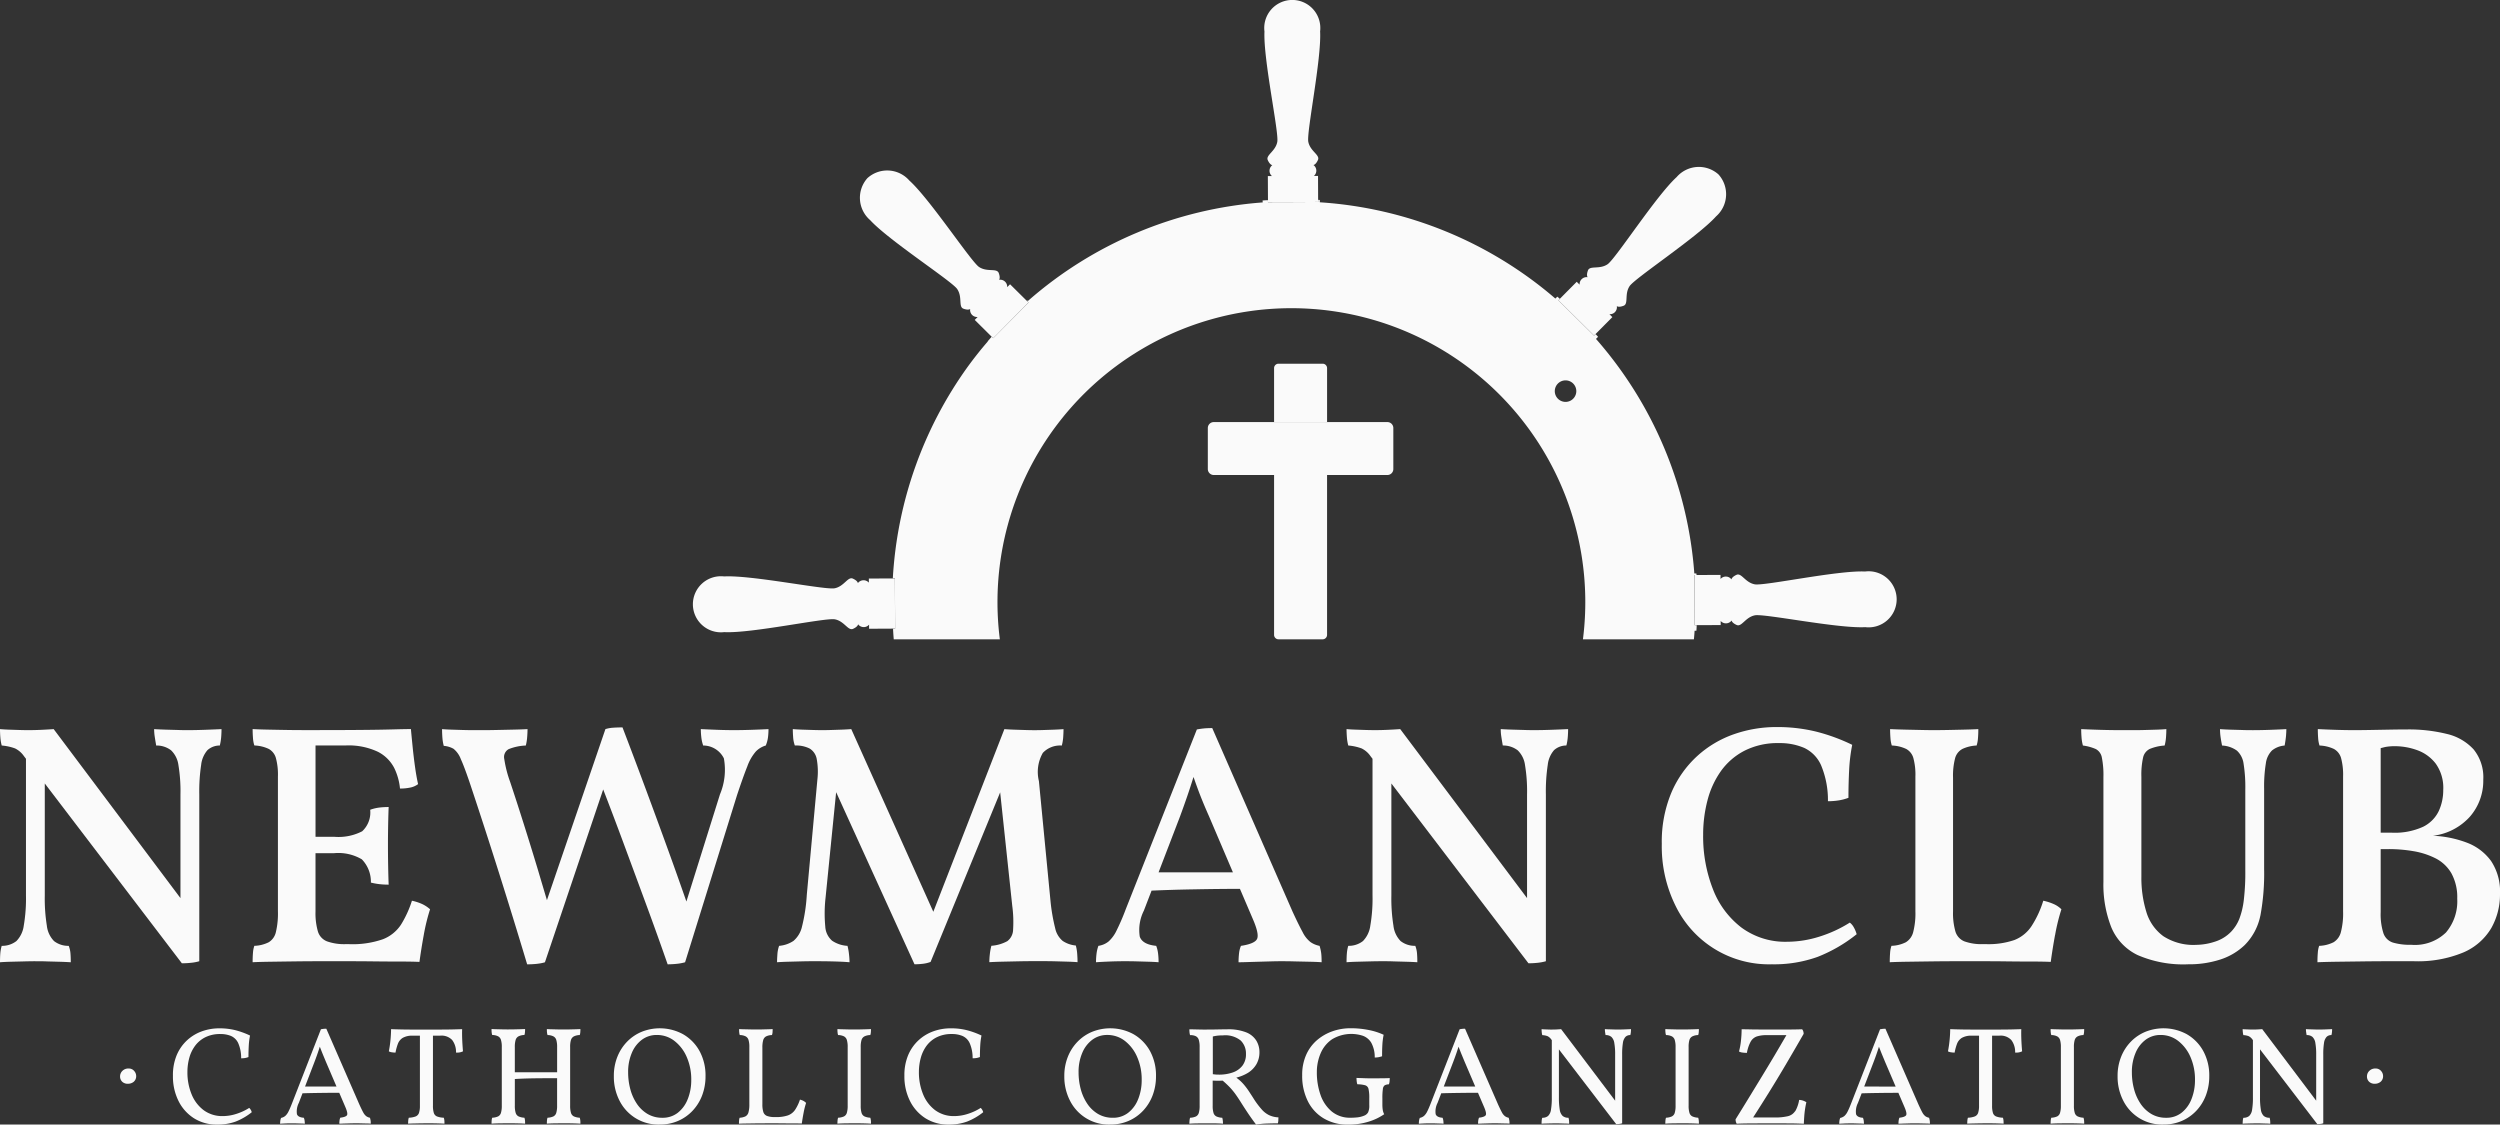 <svg xmlns="http://www.w3.org/2000/svg"
  xmlns:xlink="http://www.w3.org/1999/xlink" width="195" height="87.715" viewBox="0 0 195 87.715">
  <rect x="0" y="0" width="195" height="87.715" fill="#333333" stroke="none"/>
  <defs>
    <clipPath id="clip-path">
      <rect id="Rectángulo_106" data-name="Rectángulo 106" width="195" height="87.715" fill="#fafafa"/>
    </clipPath>
  </defs>
  <g id="Grupo_970" data-name="Grupo 970" transform="translate(0 0.001)">
    <g id="Grupo_4" data-name="Grupo 4" transform="translate(0 -0.001)" clip-path="url(#clip-path)">
      <path id="Trazado_10" data-name="Trazado 10" d="M5.36,69.473A1.8,1.8,0,0,1,4.213,69.1a2.039,2.039,0,0,1-.559-1.2,13.33,13.33,0,0,1-.161-2.347V56.807L14.185,70.833a6.539,6.539,0,0,0,.733-.04,3.432,3.432,0,0,0,.626-.12V57.661a13.871,13.871,0,0,1,.147-2.308,2.089,2.089,0,0,1,.493-1.146,1.419,1.419,0,0,1,.961-.36,4.141,4.141,0,0,0,.106-.64c.017-.213.027-.426.027-.639-.357.017-.778.036-1.267.053s-.929.027-1.32.027c-.25,0-.533,0-.854-.014l-.947-.026c-.31-.01-.6-.023-.867-.04a3.8,3.8,0,0,0,.04.546q.041.279.12.733a1.857,1.857,0,0,1,1.16.373,1.947,1.947,0,0,1,.573,1.146,12.438,12.438,0,0,1,.16,2.295v8.088L4.187,52.568c-.249.017-.552.036-.908.053s-.711.027-1.066.027q-.347,0-.761-.014l-.8-.026q-.386-.015-.652-.04,0,.266.026.626a3.537,3.537,0,0,0,.107.653,3.989,3.989,0,0,1,1.04.226,1.824,1.824,0,0,1,.693.6l.16.209v10.67A12.461,12.461,0,0,1,1.853,67.9a2.109,2.109,0,0,1-.573,1.2,1.8,1.8,0,0,1-1.147.373,2.929,2.929,0,0,0-.107.573Q0,70.353,0,70.753c.213-.017.484-.031.814-.04l1.04-.026q.547-.015.92-.014c.266,0,.56,0,.881.014l.973.026c.329.009.626.023.893.04,0-.266-.008-.5-.026-.706a2.056,2.056,0,0,0-.133-.573" transform="translate(0 4.303)" fill="#fafafa"/>
      <path id="Trazado_11" data-name="Trazado 11" d="M31.227,70.726q.133-.987.334-2.093a15.283,15.283,0,0,1,.493-2.013,2.561,2.561,0,0,0-.6-.4,3.857,3.857,0,0,0-.814-.266,8.3,8.3,0,0,1-.854,1.866,2.981,2.981,0,0,1-1.4,1.134,7.214,7.214,0,0,1-2.68.386h-.213a4.041,4.041,0,0,1-1.466-.213,1.2,1.2,0,0,1-.721-.774,5.15,5.15,0,0,1-.187-1.573V62.246h1.44a3.614,3.614,0,0,1,2.173.479,2.5,2.5,0,0,1,.706,1.814,5.4,5.4,0,0,0,.653.12,6.342,6.342,0,0,0,.733.04q-.026-.695-.04-1.52c-.01-.551-.014-1.085-.014-1.6q0-.746.014-1.507t.04-1.427a6.208,6.208,0,0,0-.721.041,3.212,3.212,0,0,0-.719.173,2,2,0,0,1-.626,1.679,4.028,4.028,0,0,1-2.2.427H23.12v-7.12H25.44a5.352,5.352,0,0,1,2.548.493,2.922,2.922,0,0,1,1.266,1.253,4.63,4.63,0,0,1,.454,1.613,3.791,3.791,0,0,0,.812-.079,1.5,1.5,0,0,0,.6-.267q-.133-.586-.239-1.347t-.187-1.559c-.053-.534-.1-1-.133-1.387q-.48,0-1.44.027t-2.454.039q-1.493.015-3.573.014H22.068q-.654,0-1.387-.014c-.489-.008-.951-.017-1.386-.026s-.8-.023-1.081-.04q0,.347.027.693a2.42,2.42,0,0,0,.107.586,2.869,2.869,0,0,1,1.12.267,1.163,1.163,0,0,1,.559.706,4.975,4.975,0,0,1,.16,1.453V66.779a6.245,6.245,0,0,1-.16,1.626,1.242,1.242,0,0,1-.559.788,2.692,2.692,0,0,1-1.12.279,2.015,2.015,0,0,0-.107.547q-.028.333-.027.732.506-.026,1.387-.039t1.933-.027q1.052-.013,2.052-.013h1.747q1.227,0,2.36.013t2.053.013q.92,0,1.48.027" transform="translate(1.491 4.303)" fill="#fafafa"/>
      <path id="Trazado_12" data-name="Trazado 12" d="M56.333,54.337a1.784,1.784,0,0,1,.788-.48,2.468,2.468,0,0,0,.173-.639,5.3,5.3,0,0,0,.04-.64q-.534.028-1.267.053t-1.347.027q-.721,0-1.413-.027c-.463-.017-.88-.035-1.253-.053a5.915,5.915,0,0,0,.039.626,2.827,2.827,0,0,0,.147.653,1.805,1.805,0,0,1,1.613,1,4.952,4.952,0,0,1-.306,2.814L50.93,66.025c-.438-1.258-.891-2.539-1.37-3.861q-.894-2.467-1.814-4.946t-1.8-4.773q-.427,0-.761.026a2.476,2.476,0,0,0-.572.107L40.052,65.919c-.226-.761-.459-1.538-.7-2.355q-.547-1.813-1.107-3.586t-1.067-3.293a9.028,9.028,0,0,1-.453-1.773.7.7,0,0,1,.346-.774,3.988,3.988,0,0,1,1.334-.28,3.877,3.877,0,0,0,.106-.666c.018-.23.027-.435.027-.613-.339.018-.724.031-1.16.04l-1.254.027c-.4.009-.742.013-1.027.013h-.733q-.412,0-.88-.013l-.88-.027c-.275-.009-.52-.022-.732-.04,0,.213.009.436.026.666a3.337,3.337,0,0,0,.107.64,1.828,1.828,0,0,1,.759.227,1.872,1.872,0,0,1,.573.812q.294.641.774,2.08,1.118,3.359,2.226,6.867t2.172,7.053c.143,0,.3,0,.467-.014a4.756,4.756,0,0,0,.506-.053,2.714,2.714,0,0,0,.414-.093l4.544-13.481c.523,1.351,1.046,2.734,1.575,4.161q.893,2.415,1.773,4.8t1.679,4.68a6.956,6.956,0,0,0,.721-.04,3.665,3.665,0,0,0,.64-.12l4.053-13.04q.48-1.439.8-2.239a3.66,3.66,0,0,1,.653-1.147" transform="translate(2.609 4.293)" fill="#fafafa"/>
      <path id="Trazado_13" data-name="Trazado 13" d="M79.462,70.753c0-.213-.01-.435-.027-.666a3.454,3.454,0,0,0-.107-.64,2.187,2.187,0,0,1-1.026-.359,1.772,1.772,0,0,1-.586-1,14.49,14.49,0,0,1-.36-2.08l-.907-9.386a2.985,2.985,0,0,1,.306-2.2,1.846,1.846,0,0,1,1.48-.572,3.5,3.5,0,0,0,.107-.627c.016-.222.026-.439.026-.653-.232.018-.475.031-.732.041l-.774.026q-.388.015-.759.014-.347,0-.762-.014l-.825-.026c-.276-.01-.53-.023-.761-.041L68.213,66.816l-6.4-14.249c-.214.018-.449.031-.708.041l-.785.026c-.266.01-.526.014-.774.014q-.347,0-.774-.014l-.827-.026c-.267-.01-.5-.023-.693-.041,0,.2.01.41.027.64a2.378,2.378,0,0,0,.133.64,2.334,2.334,0,0,1,1.16.239,1.2,1.2,0,0,1,.546.814,5.465,5.465,0,0,1,.054,1.586L58.344,65.5a13.273,13.273,0,0,1-.373,2.466,2.056,2.056,0,0,1-.666,1.121,2.356,2.356,0,0,1-1.121.386,2.443,2.443,0,0,0-.133.666c-.017.25-.027.454-.027.613.232-.017.512-.031.84-.04l1.015-.027q.519-.013.918-.013c.427,0,.911,0,1.454.013s1.018.031,1.427.067a5.661,5.661,0,0,0-.041-.613,4.268,4.268,0,0,0-.119-.666,2.373,2.373,0,0,1-1.2-.4,1.576,1.576,0,0,1-.533-1.107,10.954,10.954,0,0,1,.026-2.279l.822-8.2,6.111,13.423a5.3,5.3,0,0,0,.666-.04A2.425,2.425,0,0,0,68,70.727L73.427,57.5l.942,8.848a9.38,9.38,0,0,1,.067,1.853,1.149,1.149,0,0,1-.453.907,3.033,3.033,0,0,1-1.241.36,4.274,4.274,0,0,0-.119.64,5.536,5.536,0,0,0-.04.639c.283-.017.626-.031,1.027-.04l1.227-.027c.417-.009.8-.013,1.133-.013h.84q.467,0,.974.013l.947.027c.293.009.537.023.733.04" transform="translate(4.586 4.303)" fill="#fafafa"/>
      <path id="Trazado_14" data-name="Trazado 14" d="M96.618,70.759c0-.249-.008-.466-.026-.653a3.3,3.3,0,0,0-.133-.626,1.842,1.842,0,0,1-.706-.293,2.241,2.241,0,0,1-.613-.774q-.307-.56-.787-1.6L88.087,52.494q-.375,0-.64.026c-.177.018-.365.045-.56.08L81.339,66.626a17.361,17.361,0,0,1-.706,1.64,2.764,2.764,0,0,1-.626.867,1.641,1.641,0,0,1-.8.346,2.818,2.818,0,0,0-.147.626,5.641,5.641,0,0,0-.039.653c.248-.017.577-.036.986-.053s.835-.027,1.281-.027q.453,0,.933.013l.934.027c.3.009.551.023.746.04a5.547,5.547,0,0,0-.04-.693,2.411,2.411,0,0,0-.146-.586q-1.068-.107-1.281-.719a3.347,3.347,0,0,1,.32-2.027l.6-1.561c1.033-.045,2.136-.081,3.333-.1,1.255-.025,2.437-.037,3.56-.039L91.259,67.4q.508,1.175.32,1.547t-1.253.533a2.008,2.008,0,0,0-.147.573,6.094,6.094,0,0,0-.04.706q.242,0,.64-.013t.894-.027l.96-.027c.31-.009.573-.013.787-.013.285,0,.639,0,1.067.013l1.24.027c.4.009.7.023.893.04M83.9,63.746l1.679-4.373q.294-.8.574-1.614c.148-.431.308-.924.473-1.452.177.505.345.973.5,1.373q.294.759.721,1.719L89.7,63.746Z" transform="translate(6.468 4.297)" fill="#fafafa"/>
      <path id="Trazado_15" data-name="Trazado 15" d="M112.631,57.66a13.856,13.856,0,0,1,.147-2.307,2.1,2.1,0,0,1,.493-1.147,1.429,1.429,0,0,1,.96-.36,3.983,3.983,0,0,0,.107-.639c.017-.213.027-.427.027-.64-.357.018-.778.036-1.267.053s-.929.027-1.32.027c-.25,0-.533,0-.854-.013l-.947-.027c-.31-.009-.6-.022-.867-.04a3.791,3.791,0,0,0,.04.546q.041.281.12.733a1.873,1.873,0,0,1,1.16.373,1.946,1.946,0,0,1,.573,1.147,12.424,12.424,0,0,1,.16,2.294v8.088l-9.892-13.181q-.373.028-.908.053c-.355.018-.711.027-1.066.027q-.347,0-.761-.013l-.8-.027q-.386-.013-.652-.04c0,.179.009.386.026.626a3.536,3.536,0,0,0,.107.653,3.982,3.982,0,0,1,1.04.227,1.81,1.81,0,0,1,.693.6l.16.21V65.553a12.453,12.453,0,0,1-.173,2.347,2.106,2.106,0,0,1-.574,1.2,1.794,1.794,0,0,1-1.146.372,2.94,2.94,0,0,0-.107.574c-.017.2-.026.439-.026.706.213-.018.484-.031.814-.04s.675-.018,1.04-.027.671-.013.92-.013c.266,0,.56,0,.881.013l.973.027q.493.013.893.04c0-.267-.008-.5-.026-.706a2.064,2.064,0,0,0-.133-.574A1.8,1.8,0,0,1,101.3,69.1a2.043,2.043,0,0,1-.559-1.2,13.322,13.322,0,0,1-.161-2.347V56.807l10.693,14.026a6.537,6.537,0,0,0,.733-.04,3.627,3.627,0,0,0,.626-.12Z" transform="translate(7.947 4.303)" fill="#fafafa"/>
      <path id="Trazado_16" data-name="Trazado 16" d="M134.811,68.085a1.16,1.16,0,0,0-.333-.413,9.98,9.98,0,0,1-2.372,1.094,8.4,8.4,0,0,1-2.507.4,5.76,5.76,0,0,1-3.573-1.107,6.861,6.861,0,0,1-2.226-3,11.3,11.3,0,0,1-.761-4.24,10.511,10.511,0,0,1,.334-2.667,6.929,6.929,0,0,1,1.04-2.281,5.175,5.175,0,0,1,1.84-1.6,5.7,5.7,0,0,1,2.706-.6,4.794,4.794,0,0,1,1.96.373,2.7,2.7,0,0,1,1.32,1.36,7.036,7.036,0,0,1,.533,2.8,5.183,5.183,0,0,0,.852-.066,3.841,3.841,0,0,0,.748-.2q0-1.094.053-2.146a13.7,13.7,0,0,1,.24-1.987,14.625,14.625,0,0,0-2.853-1.04,12.78,12.78,0,0,0-3.04-.346,10.015,10.015,0,0,0-3.333.559,8.332,8.332,0,0,0-2.867,1.707,8.235,8.235,0,0,0-2.013,2.853,9.916,9.916,0,0,0-.746,4,10.421,10.421,0,0,0,1.107,4.893,8.095,8.095,0,0,0,7.479,4.493,10.031,10.031,0,0,0,3.587-.586,11.691,11.691,0,0,0,3.027-1.76,2.359,2.359,0,0,0-.2-.493" transform="translate(9.807 4.291)" fill="#fafafa"/>
      <path id="Trazado_17" data-name="Trazado 17" d="M149.144,68.633a15.284,15.284,0,0,1,.493-2.013,2,2,0,0,0-.587-.4,4.1,4.1,0,0,0-.827-.267,7.865,7.865,0,0,1-.92,1.986,2.848,2.848,0,0,1-1.334,1.08,6.225,6.225,0,0,1-2.225.32h-.213a3.936,3.936,0,0,1-1.454-.213,1.2,1.2,0,0,1-.708-.774,5.2,5.2,0,0,1-.185-1.573V56.353a5.411,5.411,0,0,1,.159-1.507,1.16,1.16,0,0,1,.573-.732,2.911,2.911,0,0,1,1.107-.267,2.38,2.38,0,0,0,.106-.573q.028-.333.027-.706-.532.028-1.107.04c-.382.009-.769.018-1.16.026s-.783.014-1.173.014q-.48,0-1.067-.014l-1.187-.026c-.4-.009-.8-.022-1.187-.04q0,.347.027.693a2.424,2.424,0,0,0,.106.586,2.865,2.865,0,0,1,1.121.267,1.163,1.163,0,0,1,.559.706,4.975,4.975,0,0,1,.16,1.453V66.779a5.812,5.812,0,0,1-.173,1.627,1.294,1.294,0,0,1-.573.787,2.692,2.692,0,0,1-1.12.279,2.015,2.015,0,0,0-.107.547c-.017.222-.027.466-.027.732q.508-.026,1.387-.039t1.933-.027q1.053-.013,2.053-.013h1.746q1.014,0,2.054.013t1.945.013q.907,0,1.44.027.133-.987.334-2.093" transform="translate(11.153 4.303)" fill="#fafafa"/>
      <path id="Trazado_18" data-name="Trazado 18" d="M164.026,67.127a18.036,18.036,0,0,0,.293-3.652v-6.24a11.366,11.366,0,0,1,.133-1.986,1.744,1.744,0,0,1,.48-1.014,1.792,1.792,0,0,1,.987-.386q.08-.454.107-.746c.016-.2.026-.374.026-.534q-.506.028-1.227.054c-.479.017-.934.027-1.36.027-.267,0-.559,0-.88-.014l-.921-.026c-.293-.01-.555-.023-.786-.041a4.452,4.452,0,0,0,.04.587c.027.2.066.426.12.693a2.152,2.152,0,0,1,1.161.4,1.688,1.688,0,0,1,.519,1.027,11.591,11.591,0,0,1,.133,2.013v6.32a18.166,18.166,0,0,1-.119,2.307,6.156,6.156,0,0,1-.348,1.453,3.141,3.141,0,0,1-.626.987,3,3,0,0,1-1.306.8,4.835,4.835,0,0,1-1.413.239,4.318,4.318,0,0,1-2.587-.679,3.632,3.632,0,0,1-1.321-1.893,9,9,0,0,1-.386-2.734V56.3a6.176,6.176,0,0,1,.134-1.52.984.984,0,0,1,.519-.666,3.655,3.655,0,0,1,1.161-.266,3.5,3.5,0,0,0,.106-.627c.017-.222.027-.439.027-.653-.2.018-.437.031-.721.041l-.894.026q-.467.015-.96.014h-.893q-.88,0-1.76-.027t-1.414-.054c0,.214.01.432.027.653a3.311,3.311,0,0,0,.107.627,3.707,3.707,0,0,1,1.014.279.94.94,0,0,1,.465.667,6.9,6.9,0,0,1,.121,1.506v8.186a9.079,9.079,0,0,0,.612,3.533,4.18,4.18,0,0,0,2.053,2.172,8.934,8.934,0,0,0,3.947.721,7.9,7.9,0,0,0,2.507-.373,4.924,4.924,0,0,0,1.893-1.12,4.532,4.532,0,0,0,1.227-2.294" transform="translate(12.283 4.303)" fill="#fafafa"/>
      <path id="Trazado_19" data-name="Trazado 19" d="M180.631,62.861a4.122,4.122,0,0,0-1.867-1.427,8.435,8.435,0,0,0-2.667-.547,4.623,4.623,0,0,0,2.881-1.492,4.256,4.256,0,0,0,1.04-2.881,3.441,3.441,0,0,0-.761-2.373,4.093,4.093,0,0,0-2.092-1.2,12.345,12.345,0,0,0-3.094-.347q-.639,0-1.359.014l-1.44.026q-.721.015-1.387.014c-.462,0-.952-.01-1.467-.027s-.951-.036-1.306-.054q0,.347.026.695a2.421,2.421,0,0,0,.107.586,2.885,2.885,0,0,1,1.12.266,1.172,1.172,0,0,1,.56.706,5.033,5.033,0,0,1,.159,1.454V66.78a5.808,5.808,0,0,1-.173,1.626,1.29,1.29,0,0,1-.572.787,2.708,2.708,0,0,1-1.121.28,2.01,2.01,0,0,0-.106.546q-.028.334-.028.733.587-.026,1.521-.04l2.013-.026q1.079-.015,2.133-.014h1.853a9.225,9.225,0,0,0,3.88-.692,4.654,4.654,0,0,0,2.16-1.893,5.315,5.315,0,0,0,.679-2.667,4.281,4.281,0,0,0-.693-2.56m-7.493-8.96a5.131,5.131,0,0,1,1.72.307,3.166,3.166,0,0,1,1.453,1.053,3.246,3.246,0,0,1,.586,2.053,3.9,3.9,0,0,1-.347,1.64,2.646,2.646,0,0,1-1.213,1.227,5.3,5.3,0,0,1-2.467.466h-.853V54.052c.138-.034.3-.079.413-.1a4.451,4.451,0,0,1,.706-.053m3.973,14.533a3.481,3.481,0,0,1-2.693.96,4.8,4.8,0,0,1-1.44-.173,1.158,1.158,0,0,1-.746-.733,4.873,4.873,0,0,1-.213-1.653V61.927h.639a11.363,11.363,0,0,1,1.906.16,6.017,6.017,0,0,1,1.734.559,2.985,2.985,0,0,1,1.24,1.174,3.86,3.86,0,0,1,.452,1.973,3.756,3.756,0,0,1-.88,2.64" transform="translate(13.677 4.303)" fill="#fafafa"/>
      <path id="Trazado_20" data-name="Trazado 20" d="M9.317,77.037a.645.645,0,0,0-.476.184.591.591,0,0,0-.184.433.556.556,0,0,0,.162.411.614.614,0,0,0,.454.162.7.7,0,0,0,.444-.151.565.565,0,0,0,.195-.476.589.589,0,0,0-.157-.373.539.539,0,0,0-.438-.189" transform="translate(0.709 6.306)" fill="#fafafa"/>
      <path id="Trazado_21" data-name="Trazado 21" d="M18.417,80.348a4.176,4.176,0,0,1-1,.465,3.453,3.453,0,0,1-1.059.173,2.431,2.431,0,0,1-1.483-.454,2.906,2.906,0,0,1-.947-1.239,4.47,4.47,0,0,1-.329-1.747,4.139,4.139,0,0,1,.146-1.1A2.812,2.812,0,0,1,14.2,75.5a2.227,2.227,0,0,1,.8-.665,2.54,2.54,0,0,1,1.167-.249,2.121,2.121,0,0,1,.833.151,1.12,1.12,0,0,1,.563.563,2.876,2.876,0,0,1,.227,1.179,1.9,1.9,0,0,0,.3-.022,1.4,1.4,0,0,0,.27-.076c0-.3.008-.586.023-.871a5.3,5.3,0,0,1,.1-.806,6.294,6.294,0,0,0-1.159-.422,5.1,5.1,0,0,0-1.243-.141,3.991,3.991,0,0,0-1.337.227,3.4,3.4,0,0,0-1.158.692,3.349,3.349,0,0,0-.817,1.158,4.029,4.029,0,0,0-.3,1.623,4.274,4.274,0,0,0,.444,1.985,3.363,3.363,0,0,0,1.217,1.342,3.3,3.3,0,0,0,1.781.481,4.127,4.127,0,0,0,1.444-.233,4.826,4.826,0,0,0,1.26-.73.518.518,0,0,0-.071-.179.568.568,0,0,0-.124-.157" transform="translate(1.02 6.069)" fill="#fafafa"/>
      <path id="Trazado_22" data-name="Trazado 22" d="M27.209,81.114a.761.761,0,0,1-.288-.119.908.908,0,0,1-.243-.3q-.118-.216-.3-.617L23.8,74.168a1.863,1.863,0,0,0-.222.011c-.061.008-.128.017-.2.032l-2.241,5.745q-.162.422-.286.665a1.13,1.13,0,0,1-.255.352.748.748,0,0,1-.323.151.783.783,0,0,0-.061.222,1.8,1.8,0,0,0-.016.233c.1-.008.23-.014.391-.022s.327-.011.507-.011c.123,0,.248,0,.373.005l.362.011c.115,0,.213.009.293.016a1.674,1.674,0,0,0-.017-.249.775.775,0,0,0-.06-.216q-.443-.032-.536-.276a1.467,1.467,0,0,1,.146-.882l.288-.75c.419-.013.876-.023,1.384-.029.527-.008,1.017-.01,1.481-.011l.472,1.1q.216.5.135.644t-.525.2a.814.814,0,0,0-.06.216,2.03,2.03,0,0,0-.016.249c.058,0,.135,0,.234-.005s.207-.008.329-.011l.357-.011c.116,0,.217-.005.3-.005.115,0,.255,0,.421.005l.477.011c.15,0,.263.009.334.016,0-.087,0-.162-.01-.227a1.426,1.426,0,0,0-.054-.238m-5.061-2.434.743-1.937q.1-.26.2-.546c.062-.172.132-.383.208-.622.089.23.167.428.23.584q.109.26.249.6l.824,1.926Z" transform="translate(1.653 6.072)" fill="#fafafa"/>
      <path id="Trazado_23" data-name="Trazado 23" d="M33.749,74.2c-.2.008-.44.015-.737.022s-.618.011-.967.011H29.9q-.513,0-.952-.011c-.291-.006-.539-.014-.74-.022,0,.246-.015.519-.043.822s-.072.606-.13.909a.711.711,0,0,0,.249.076,1.818,1.818,0,0,0,.27.022,3.881,3.881,0,0,1,.189-.692.929.929,0,0,1,.379-.46,1.486,1.486,0,0,1,.784-.168h.552V80.17a1.754,1.754,0,0,1-.07.557.455.455,0,0,1-.261.281,1.652,1.652,0,0,1-.534.1.75.75,0,0,0-.043.2c-.008.076-.012.164-.012.265q.206-.011.445-.016l.492-.011c.169,0,.329-.005.481-.005.23,0,.467,0,.709.005s.478.013.708.027c0-.1,0-.189-.01-.265a.794.794,0,0,0-.043-.2,1.611,1.611,0,0,1-.531-.1.438.438,0,0,1-.248-.281,1.874,1.874,0,0,1-.066-.557V74.706h.574a1.146,1.146,0,0,1,.925.341,1.531,1.531,0,0,1,.3.979,1.105,1.105,0,0,0,.3-.016.961.961,0,0,0,.243-.081c-.029-.346-.049-.656-.06-.93s-.013-.541-.005-.8" transform="translate(2.295 6.074)" fill="#fafafa"/>
      <path id="Trazado_24" data-name="Trazado 24" d="M41.636,75.042a.465.465,0,0,1,.233-.281,1.068,1.068,0,0,1,.449-.1.807.807,0,0,0,.043-.206c.008-.079.011-.166.011-.26-.144.008-.287.012-.427.016l-.427.011c-.144,0-.3.005-.454.005s-.3,0-.454-.005l-.438-.011c-.141,0-.279-.009-.417-.016,0,.094,0,.181.011.26a.763.763,0,0,0,.043.206,1.05,1.05,0,0,1,.453.1.469.469,0,0,1,.228.281,1.907,1.907,0,0,1,.065.563v1.958h-3.3V75.6a1.871,1.871,0,0,1,.065-.563.464.464,0,0,1,.233-.281,1.071,1.071,0,0,1,.449-.1.807.807,0,0,0,.043-.206c.008-.079.011-.166.011-.26-.144.008-.287.012-.427.016l-.427.011c-.144,0-.3.005-.455.005s-.3,0-.453-.005l-.438-.011c-.141,0-.28-.009-.417-.016,0,.094,0,.181.011.26a.763.763,0,0,0,.043.206,1.059,1.059,0,0,1,.454.1.471.471,0,0,1,.227.281,1.871,1.871,0,0,1,.065.563V80.17a1.885,1.885,0,0,1-.065.557.453.453,0,0,1-.227.281,1.237,1.237,0,0,1-.454.1.749.749,0,0,0-.043.2c-.008.076-.011.163-.011.265.187-.015.4-.024.638-.027s.461-.005.67-.005.426,0,.65.005.444.012.66.027c0-.1,0-.189-.011-.265a.794.794,0,0,0-.043-.2,1.261,1.261,0,0,1-.449-.1.447.447,0,0,1-.233-.281,1.885,1.885,0,0,1-.065-.557v-2.08c.2-.013.433-.025.708-.035q.451-.016.942-.022t.947-.005h.7V80.17a1.922,1.922,0,0,1-.065.557.451.451,0,0,1-.228.281,1.225,1.225,0,0,1-.453.1.749.749,0,0,0-.043.2c-.006.076-.011.163-.011.265.188-.015.4-.024.638-.027s.461-.005.671-.005.425,0,.649.005.442.012.66.027c0-.1,0-.189-.011-.265a.794.794,0,0,0-.043-.2,1.255,1.255,0,0,1-.449-.1.447.447,0,0,1-.233-.281,1.885,1.885,0,0,1-.065-.557V75.6a1.871,1.871,0,0,1,.065-.563" transform="translate(2.901 6.074)" fill="#fafafa"/>
      <path id="Trazado_25" data-name="Trazado 25" d="M49.673,74.609a3.8,3.8,0,0,0-3.24-.2,3.408,3.408,0,0,0-1.137.768,3.583,3.583,0,0,0-.762,1.179,3.983,3.983,0,0,0-.277,1.515,4.087,4.087,0,0,0,.449,1.926,3.388,3.388,0,0,0,3.122,1.85,3.578,3.578,0,0,0,1.444-.287,3.411,3.411,0,0,0,1.135-.8,3.6,3.6,0,0,0,.741-1.2,4.174,4.174,0,0,0,.26-1.488,3.964,3.964,0,0,0-.464-1.953,3.4,3.4,0,0,0-1.271-1.309m.351,5.041a2.493,2.493,0,0,1-.774,1.071,1.893,1.893,0,0,1-1.206.395,2.227,2.227,0,0,1-1.147-.292,2.615,2.615,0,0,1-.838-.79,3.729,3.729,0,0,1-.514-1.136,5.049,5.049,0,0,1-.173-1.32,3.749,3.749,0,0,1,.293-1.536,2.435,2.435,0,0,1,.794-1.022,1.911,1.911,0,0,1,1.142-.362,2.209,2.209,0,0,1,1.384.465,3.164,3.164,0,0,1,.959,1.26,4.339,4.339,0,0,1,.351,1.769,3.993,3.993,0,0,1-.27,1.5" transform="translate(3.623 6.069)" fill="#fafafa"/>
      <path id="Trazado_26" data-name="Trazado 26" d="M58.037,79.694a3.333,3.333,0,0,1-.383.8,1.163,1.163,0,0,1-.558.433,2.8,2.8,0,0,1-.952.13h-.065a1.685,1.685,0,0,1-.611-.087.488.488,0,0,1-.287-.3,1.939,1.939,0,0,1-.076-.617V75.637a2.039,2.039,0,0,1,.065-.584.469.469,0,0,1,.233-.292,1.071,1.071,0,0,1,.449-.1.806.806,0,0,0,.044-.206c.005-.079.01-.166.01-.26-.145.008-.287.013-.427.016l-.427.011c-.145,0-.3.005-.454.005-.1,0-.227,0-.379-.005l-.471-.011c-.162,0-.316-.009-.46-.016,0,.087,0,.172.011.254a.822.822,0,0,0,.043.211,1.059,1.059,0,0,1,.454.1.471.471,0,0,1,.227.281,1.871,1.871,0,0,1,.065.563v4.446a2.26,2.26,0,0,1-.07.644.5.5,0,0,1-.233.308,1.166,1.166,0,0,1-.454.108.749.749,0,0,0-.043.2c-.006.076-.011.163-.011.265.137-.008.32-.013.552-.016l.752-.011c.27,0,.538-.005.8-.005h.7c.267,0,.536,0,.806.005s.519.005.746.005.409,0,.546.011q.054-.378.135-.811a6.36,6.36,0,0,1,.2-.8.944.944,0,0,0-.206-.157,1.255,1.255,0,0,0-.27-.1" transform="translate(4.361 6.074)" fill="#fafafa"/>
      <path id="Trazado_27" data-name="Trazado 27" d="M62.258,75.042a.464.464,0,0,1,.233-.281,1.071,1.071,0,0,1,.449-.1.807.807,0,0,0,.043-.206c.008-.079.012-.166.012-.26-.145.008-.288.012-.428.016l-.426.011c-.145,0-.3.005-.455.005s-.3,0-.454-.005l-.437-.011c-.141,0-.28-.009-.418-.016,0,.094,0,.181.012.26a.689.689,0,0,0,.043.206,1.058,1.058,0,0,1,.453.1.471.471,0,0,1,.227.281,1.871,1.871,0,0,1,.065.563V80.17a1.885,1.885,0,0,1-.065.557.453.453,0,0,1-.227.281,1.236,1.236,0,0,1-.453.1.674.674,0,0,0-.043.2c-.008.076-.012.163-.012.265.188-.015.4-.024.639-.027s.46-.005.67-.005.425,0,.649.005.444.012.661.027c0-.1,0-.189-.012-.265a.794.794,0,0,0-.043-.2,1.261,1.261,0,0,1-.449-.1.447.447,0,0,1-.233-.281,1.885,1.885,0,0,1-.065-.557V75.6a1.871,1.871,0,0,1,.065-.563" transform="translate(4.942 6.074)" fill="#fafafa"/>
      <path id="Trazado_28" data-name="Trazado 28" d="M71.156,80.348a4.176,4.176,0,0,1-1,.465,3.453,3.453,0,0,1-1.059.173,2.431,2.431,0,0,1-1.483-.454,2.906,2.906,0,0,1-.947-1.239,4.47,4.47,0,0,1-.329-1.747,4.14,4.14,0,0,1,.146-1.1,2.812,2.812,0,0,1,.453-.947,2.228,2.228,0,0,1,.8-.665,2.54,2.54,0,0,1,1.167-.249,2.121,2.121,0,0,1,.833.151,1.12,1.12,0,0,1,.563.563,2.876,2.876,0,0,1,.227,1.179,1.9,1.9,0,0,0,.3-.022,1.4,1.4,0,0,0,.27-.076c0-.3.008-.586.023-.871a5.3,5.3,0,0,1,.1-.806,6.293,6.293,0,0,0-1.159-.422,5.1,5.1,0,0,0-1.243-.141,3.991,3.991,0,0,0-1.337.227,3.4,3.4,0,0,0-1.158.692,3.349,3.349,0,0,0-.817,1.158,4.029,4.029,0,0,0-.3,1.623,4.274,4.274,0,0,0,.444,1.985,3.363,3.363,0,0,0,1.217,1.342,3.3,3.3,0,0,0,1.781.481,4.127,4.127,0,0,0,1.444-.233,4.826,4.826,0,0,0,1.26-.73.518.518,0,0,0-.071-.179.567.567,0,0,0-.124-.157" transform="translate(5.337 6.069)" fill="#fafafa"/>
      <path id="Trazado_29" data-name="Trazado 29" d="M82.152,74.609a3.8,3.8,0,0,0-3.24-.2,3.408,3.408,0,0,0-1.137.768,3.583,3.583,0,0,0-.762,1.179,3.983,3.983,0,0,0-.277,1.515,4.087,4.087,0,0,0,.449,1.926,3.388,3.388,0,0,0,3.122,1.85,3.578,3.578,0,0,0,1.444-.287,3.411,3.411,0,0,0,1.135-.8,3.6,3.6,0,0,0,.741-1.2,4.174,4.174,0,0,0,.26-1.488,3.964,3.964,0,0,0-.464-1.953,3.4,3.4,0,0,0-1.271-1.309M82.5,79.65a2.492,2.492,0,0,1-.774,1.071,1.893,1.893,0,0,1-1.206.395,2.227,2.227,0,0,1-1.147-.292,2.614,2.614,0,0,1-.838-.79,3.729,3.729,0,0,1-.514-1.136,5.049,5.049,0,0,1-.173-1.32,3.75,3.75,0,0,1,.293-1.536,2.436,2.436,0,0,1,.794-1.022,1.911,1.911,0,0,1,1.142-.362,2.209,2.209,0,0,1,1.384.465,3.164,3.164,0,0,1,.959,1.26,4.339,4.339,0,0,1,.351,1.769,3.993,3.993,0,0,1-.27,1.5" transform="translate(6.281 6.069)" fill="#fafafa"/>
      <path id="Trazado_30" data-name="Trazado 30" d="M91.4,80.467a6.387,6.387,0,0,1-.574-.752c-.158-.253-.3-.467-.415-.644s-.232-.33-.336-.46a3.445,3.445,0,0,0-.335-.362c-.091-.085-.208-.177-.327-.269a3.281,3.281,0,0,0,.9-.369,1.956,1.956,0,0,0,.67-.682,1.851,1.851,0,0,0,.234-.936,1.722,1.722,0,0,0-.245-.9,1.646,1.646,0,0,0-.789-.644,3.765,3.765,0,0,0-1.478-.238c-.1,0-.245,0-.433.005l-.616.011c-.224,0-.441.005-.65.005-.144,0-.3,0-.471-.005l-.464-.011c-.142,0-.248-.005-.32-.005a2.289,2.289,0,0,0,.012.238.96.96,0,0,0,.043.216.975.975,0,0,1,.454.087.477.477,0,0,1,.227.287,1.932,1.932,0,0,1,.064.568v4.565a1.891,1.891,0,0,1-.064.557.457.457,0,0,1-.227.281,1.248,1.248,0,0,1-.454.1.972.972,0,0,0-.043.227c-.008.079-.012.158-.012.238.166-.015.378-.024.633-.027s.478-.005.665-.005h.357c.145,0,.3,0,.472.005s.332.012.492.027c0-.08,0-.16-.012-.243a.927.927,0,0,0-.043-.222,1.261,1.261,0,0,1-.449-.1.447.447,0,0,1-.233-.281,1.89,1.89,0,0,1-.064-.557V78.212c.122.005.246.01.378.01s.262,0,.4-.009a7.339,7.339,0,0,1,.563.528,5.385,5.385,0,0,1,.48.59c.133.191.273.4.417.633q.336.529.579.887t.568.79a6.855,6.855,0,0,1,.85-.081q.448-.016.849-.016a1.1,1.1,0,0,0,.037-.227c0-.072.007-.151.007-.238a1.907,1.907,0,0,1-.719-.168,1.855,1.855,0,0,1-.579-.444M88.05,77.746c-.093,0-.184,0-.27-.011-.063-.005-.134-.015-.2-.024V74.772a2.885,2.885,0,0,1,.357-.066,3.863,3.863,0,0,1,.444-.022,1.909,1.909,0,0,1,1.378.406,1.414,1.414,0,0,1,.406,1.044,1.445,1.445,0,0,1-.281.92,1.622,1.622,0,0,1-.757.525,3.216,3.216,0,0,1-1.071.168" transform="translate(7.02 6.075)" fill="#fafafa"/>
      <path id="Trazado_31" data-name="Trazado 31" d="M99.447,78.042c-.224,0-.466,0-.725-.011s-.459-.014-.6-.022a2.361,2.361,0,0,0,.017.27.923.923,0,0,0,.049.227,2.334,2.334,0,0,1,.61.076.385.385,0,0,1,.261.287,3.063,3.063,0,0,1,.059.719v.541a1.23,1.23,0,0,1-.092.568.607.607,0,0,1-.277.243,1.965,1.965,0,0,1-.513.141,4.6,4.6,0,0,1-.579.032,2.216,2.216,0,0,1-1.46-.481,2.914,2.914,0,0,1-.877-1.287,5.25,5.25,0,0,1-.291-1.79A3.684,3.684,0,0,1,95.32,76.1a2.517,2.517,0,0,1,.887-1.1,2.906,2.906,0,0,1,2.418-.276,1.277,1.277,0,0,1,.649.541,2.321,2.321,0,0,1,.27,1.152,1.564,1.564,0,0,0,.308-.027,2.219,2.219,0,0,0,.265-.07c0-.317.006-.612.022-.887a5.572,5.572,0,0,1,.1-.79,5.1,5.1,0,0,0-1.146-.368,7.119,7.119,0,0,0-1.45-.141,4.205,4.205,0,0,0-1.385.233,3.761,3.761,0,0,0-1.206.687A3.235,3.235,0,0,0,94.2,76.2a3.815,3.815,0,0,0-.314,1.6,4.394,4.394,0,0,0,.445,2.034,3.222,3.222,0,0,0,1.25,1.341,3.589,3.589,0,0,0,1.865.476,5.253,5.253,0,0,0,1.646-.238,4.341,4.341,0,0,0,1.19-.573,1.068,1.068,0,0,1-.114-.346,2.789,2.789,0,0,1-.027-.411V79.59a4.708,4.708,0,0,1,.038-.714.4.4,0,0,1,.146-.292.717.717,0,0,1,.323-.076.8.8,0,0,0,.055-.249c.006-.093.011-.173.011-.238q-.174.011-.552.016c-.252,0-.491.005-.714.005" transform="translate(7.685 6.069)" fill="#fafafa"/>
      <path id="Trazado_32" data-name="Trazado 32" d="M109.308,81.114a.761.761,0,0,1-.288-.119.908.908,0,0,1-.243-.3q-.118-.216-.3-.617L105.9,74.168a1.863,1.863,0,0,0-.222.011c-.061.008-.128.017-.2.032l-2.241,5.745q-.162.422-.286.665a1.13,1.13,0,0,1-.255.352.748.748,0,0,1-.323.151.783.783,0,0,0-.061.222,1.806,1.806,0,0,0-.016.233c.1-.008.23-.014.391-.022s.327-.011.507-.011c.123,0,.248,0,.373.005l.362.011c.115,0,.213.009.293.016a1.674,1.674,0,0,0-.017-.249.775.775,0,0,0-.059-.216q-.443-.032-.536-.276a1.467,1.467,0,0,1,.146-.882l.288-.75c.419-.013.876-.023,1.384-.029.527-.008,1.017-.01,1.481-.011l.472,1.1q.216.5.135.644t-.525.2a.813.813,0,0,0-.06.216,2.03,2.03,0,0,0-.016.249c.058,0,.135,0,.234-.005s.207-.008.329-.011l.357-.011c.116,0,.217-.005.3-.005.115,0,.255,0,.421.005l.477.011c.15,0,.263.009.334.016,0-.087,0-.162-.01-.227a1.427,1.427,0,0,0-.054-.238m-5.061-2.434.743-1.937q.1-.26.2-.546c.062-.172.132-.383.208-.622.089.23.167.428.23.584q.109.26.249.6l.824,1.926Z" transform="translate(8.373 6.072)" fill="#fafafa"/>
      <path id="Trazado_33" data-name="Trazado 33" d="M117.1,74.23c-.1,0-.211,0-.331-.005l-.352-.011c-.114,0-.227-.009-.334-.016a1.555,1.555,0,0,0,.01.189c.008.062.023.154.043.276a.668.668,0,0,1,.454.141.809.809,0,0,1,.227.471,5.047,5.047,0,0,1,.066.925v3.579L112.67,74.2c-.094.008-.2.014-.33.022s-.257.011-.395.011c-.087,0-.179,0-.276-.005l-.28-.011c-.091,0-.172-.009-.243-.016,0,.057,0,.13.011.216a1.234,1.234,0,0,0,.043.249,1.373,1.373,0,0,1,.411.081A.794.794,0,0,1,111.9,75l.043.056v4.466a5.558,5.558,0,0,1-.064.957.845.845,0,0,1-.227.492.68.68,0,0,1-.454.141.859.859,0,0,0-.043.211c-.008.076-.011.16-.011.254.093-.008.2-.013.33-.016l.395-.011c.136,0,.255-.005.357-.005s.223,0,.345.005l.373.011c.127,0,.245.009.352.016a2.544,2.544,0,0,0-.011-.26.9.9,0,0,0-.043-.206.673.673,0,0,1-.453-.141.838.838,0,0,1-.227-.492,5.54,5.54,0,0,1-.065-.957V75.775l4.468,5.833a2,2,0,0,0,.248-.016.986.986,0,0,0,.217-.049V76.2a5.617,5.617,0,0,1,.058-.925.884.884,0,0,1,.2-.471.508.508,0,0,1,.378-.141,1.224,1.224,0,0,0,.043-.238c.008-.08.011-.155.011-.227-.144.008-.314.014-.508.022s-.367.011-.518.011" transform="translate(9.098 6.074)" fill="#fafafa"/>
      <path id="Trazado_34" data-name="Trazado 34" d="M121.948,75.042a.465.465,0,0,1,.233-.281,1.071,1.071,0,0,1,.449-.1.807.807,0,0,0,.043-.206c.008-.079.012-.166.012-.26-.145.008-.288.012-.428.016l-.426.011c-.145,0-.3.005-.455.005s-.3,0-.454-.005l-.437-.011c-.141,0-.28-.009-.418-.016,0,.094,0,.181.012.26a.689.689,0,0,0,.043.206,1.058,1.058,0,0,1,.453.1.471.471,0,0,1,.227.281,1.871,1.871,0,0,1,.065.563V80.17a1.885,1.885,0,0,1-.065.557.453.453,0,0,1-.227.281,1.236,1.236,0,0,1-.453.1.674.674,0,0,0-.043.2c-.008.076-.012.163-.012.265.188-.015.4-.024.639-.027s.46-.005.67-.005.425,0,.649.005.444.012.661.027c0-.1,0-.189-.012-.265a.794.794,0,0,0-.043-.2,1.261,1.261,0,0,1-.449-.1.447.447,0,0,1-.233-.281,1.885,1.885,0,0,1-.065-.557V75.6a1.871,1.871,0,0,1,.065-.563" transform="translate(9.828 6.074)" fill="#fafafa"/>
      <path id="Trazado_35" data-name="Trazado 35" d="M129.773,80.6a.917.917,0,0,1-.563.389,4.341,4.341,0,0,1-1.044.1H126.5q.643-1,1.264-2,.677-1.092,1.342-2.223t1.336-2.3a.648.648,0,0,0-.033-.206.39.39,0,0,0-.087-.151c-.253.008-.492.014-.719.016s-.451.005-.671.005h-1.336q-.378,0-.774-.005c-.264,0-.5-.006-.725-.011s-.384-.005-.492-.005a8.133,8.133,0,0,1-.054.909,5.183,5.183,0,0,1-.151.822.724.724,0,0,0,.292.087,2.655,2.655,0,0,0,.325.022,2.842,2.842,0,0,1,.3-.887.894.894,0,0,1,.476-.395,2.426,2.426,0,0,1,.774-.1h1.531q-.453.782-.914,1.562-.5.839-1.006,1.671t-1.017,1.666q-.508.834-1.028,1.666a.686.686,0,0,0,.022.184.87.87,0,0,0,.065.162c.223-.014.557-.024,1-.027s.914-.005,1.412-.005h.941q.443,0,.9.005c.3,0,.631.013.985.027.008-.187.018-.381.032-.579s.036-.392.065-.579.061-.36.1-.519a1.106,1.106,0,0,0-.563-.184,2.633,2.633,0,0,1-.308.887" transform="translate(10.242 6.075)" fill="#fafafa"/>
      <path id="Trazado_36" data-name="Trazado 36" d="M139.617,81.114a.761.761,0,0,1-.288-.119.908.908,0,0,1-.243-.3q-.118-.216-.3-.617l-2.575-5.907a1.863,1.863,0,0,0-.222.011c-.061.008-.128.017-.2.032l-2.241,5.745q-.162.422-.286.665a1.13,1.13,0,0,1-.255.352.749.749,0,0,1-.324.151.783.783,0,0,0-.061.222,1.8,1.8,0,0,0-.016.233c.1-.008.23-.014.391-.022s.327-.011.507-.011c.123,0,.248,0,.373.005l.362.011c.115,0,.213.009.293.016a1.676,1.676,0,0,0-.017-.249.775.775,0,0,0-.06-.216q-.443-.032-.535-.276a1.467,1.467,0,0,1,.146-.882l.288-.75c.419-.013.876-.023,1.384-.029.527-.008,1.017-.01,1.481-.011l.472,1.1q.216.5.135.644t-.525.2a.814.814,0,0,0-.059.216,2.031,2.031,0,0,0-.016.249c.058,0,.135,0,.234-.005s.207-.008.329-.011l.357-.011c.116,0,.217-.005.3-.005.115,0,.255,0,.421.005l.477.011c.15,0,.263.009.334.016,0-.087,0-.162-.01-.227a1.429,1.429,0,0,0-.054-.238m-5.061-2.434.743-1.937q.1-.26.2-.546c.062-.172.132-.383.208-.622.089.23.167.428.23.584q.109.26.249.6l.824,1.926Z" transform="translate(10.854 6.072)" fill="#fafafa"/>
      <path id="Trazado_37" data-name="Trazado 37" d="M146.158,74.2c-.2.008-.44.015-.737.022s-.618.011-.967.011h-2.143q-.513,0-.952-.011c-.291-.006-.539-.014-.74-.022,0,.246-.015.519-.043.822s-.072.606-.13.909a.711.711,0,0,0,.249.076,1.819,1.819,0,0,0,.27.022,3.88,3.88,0,0,1,.189-.692.929.929,0,0,1,.379-.46,1.486,1.486,0,0,1,.784-.168h.552V80.17a1.753,1.753,0,0,1-.07.557.455.455,0,0,1-.261.281,1.652,1.652,0,0,1-.534.1.749.749,0,0,0-.043.2c-.008.076-.012.164-.012.265q.206-.011.445-.016l.492-.011c.169,0,.329-.005.481-.005.23,0,.467,0,.709.005s.478.013.708.027c0-.1,0-.189-.01-.265a.794.794,0,0,0-.043-.2,1.612,1.612,0,0,1-.531-.1.438.438,0,0,1-.248-.281,1.873,1.873,0,0,1-.066-.557V74.706h.574a1.146,1.146,0,0,1,.925.341,1.531,1.531,0,0,1,.3.979,1.1,1.1,0,0,0,.3-.016.961.961,0,0,0,.243-.081c-.029-.346-.049-.656-.059-.93s-.013-.541-.005-.8" transform="translate(11.496 6.074)" fill="#fafafa"/>
      <path id="Trazado_38" data-name="Trazado 38" d="M149.727,75.042a.464.464,0,0,1,.233-.281,1.071,1.071,0,0,1,.449-.1.808.808,0,0,0,.043-.206c.008-.079.012-.166.012-.26-.145.008-.288.012-.428.016l-.426.011c-.145,0-.3.005-.455.005s-.3,0-.454-.005l-.437-.011c-.141,0-.28-.009-.418-.016,0,.094,0,.181.012.26a.688.688,0,0,0,.043.206,1.057,1.057,0,0,1,.453.1.471.471,0,0,1,.227.281,1.87,1.87,0,0,1,.065.563V80.17a1.884,1.884,0,0,1-.065.557.453.453,0,0,1-.227.281,1.236,1.236,0,0,1-.453.1.673.673,0,0,0-.043.2c-.008.076-.012.163-.012.265.188-.015.4-.024.639-.027s.46-.005.67-.005.425,0,.649.005.444.012.661.027c0-.1,0-.189-.012-.265a.8.8,0,0,0-.043-.2,1.261,1.261,0,0,1-.449-.1.447.447,0,0,1-.233-.281,1.884,1.884,0,0,1-.065-.557V75.6a1.87,1.87,0,0,1,.065-.563" transform="translate(12.102 6.074)" fill="#fafafa"/>
      <path id="Trazado_39" data-name="Trazado 39" d="M158.091,74.609a3.8,3.8,0,0,0-3.24-.2,3.408,3.408,0,0,0-1.137.768,3.584,3.584,0,0,0-.762,1.179,3.983,3.983,0,0,0-.277,1.515,4.087,4.087,0,0,0,.449,1.926,3.388,3.388,0,0,0,3.122,1.85,3.578,3.578,0,0,0,1.444-.287,3.411,3.411,0,0,0,1.135-.8,3.6,3.6,0,0,0,.741-1.2,4.174,4.174,0,0,0,.26-1.488,3.964,3.964,0,0,0-.464-1.953,3.4,3.4,0,0,0-1.271-1.309m.351,5.041a2.493,2.493,0,0,1-.774,1.071,1.893,1.893,0,0,1-1.206.395,2.227,2.227,0,0,1-1.147-.292,2.615,2.615,0,0,1-.838-.79,3.729,3.729,0,0,1-.514-1.136,5.048,5.048,0,0,1-.173-1.32,3.749,3.749,0,0,1,.293-1.536,2.435,2.435,0,0,1,.794-1.022,1.91,1.91,0,0,1,1.142-.362,2.209,2.209,0,0,1,1.384.465,3.164,3.164,0,0,1,.959,1.26,4.339,4.339,0,0,1,.35,1.769,3.994,3.994,0,0,1-.27,1.5" transform="translate(12.497 6.069)" fill="#fafafa"/>
      <path id="Trazado_40" data-name="Trazado 40" d="M167.644,74.23c-.1,0-.21,0-.33-.005l-.352-.011c-.115,0-.227-.009-.334-.016a1.546,1.546,0,0,0,.01.189c.008.062.023.154.043.276a.668.668,0,0,1,.454.141.809.809,0,0,1,.227.471,5.046,5.046,0,0,1,.066.925v3.579l-4.209-5.58c-.094.008-.2.014-.33.022s-.257.011-.395.011c-.087,0-.179,0-.276-.005l-.28-.011c-.091,0-.172-.009-.245-.016,0,.057,0,.13.012.216a1.232,1.232,0,0,0,.043.249,1.373,1.373,0,0,1,.411.081.794.794,0,0,1,.291.254l.043.056v4.466a5.559,5.559,0,0,1-.064.957.844.844,0,0,1-.227.492.679.679,0,0,1-.454.141.858.858,0,0,0-.043.211c-.008.076-.012.16-.012.254.094-.008.2-.013.331-.016l.395-.011c.136,0,.255-.005.356-.005s.224,0,.346.005l.373.011c.127,0,.245.009.352.016a2.548,2.548,0,0,0-.011-.26.9.9,0,0,0-.043-.206.673.673,0,0,1-.453-.141.838.838,0,0,1-.227-.492,5.522,5.522,0,0,1-.066-.957V75.775l4.469,5.833a2,2,0,0,0,.248-.016.986.986,0,0,0,.217-.049V76.2a5.615,5.615,0,0,1,.058-.925.884.884,0,0,1,.2-.471.508.508,0,0,1,.378-.141,1.224,1.224,0,0,0,.043-.238c.008-.08.011-.155.011-.227-.144.008-.314.014-.508.022s-.367.011-.519.011" transform="translate(13.235 6.074)" fill="#fafafa"/>
      <path id="Trazado_41" data-name="Trazado 41" d="M171.315,77.037a.645.645,0,0,0-.476.184.591.591,0,0,0-.184.433.556.556,0,0,0,.162.411.614.614,0,0,0,.454.162.7.7,0,0,0,.444-.151.565.565,0,0,0,.195-.476.589.589,0,0,0-.157-.373.539.539,0,0,0-.438-.189" transform="translate(13.969 6.306)" fill="#fafafa"/>
      <path id="Trazado_42" data-name="Trazado 42" d="M64.542,45.9l.01,1.957h-.163c.011.28.032.551.054.831h8.276a22.925,22.925,0,1,1,45.481,0h8.655c.022-.227.043-.444.054-.671h.141c.011-.141.022-.292.022-.433h-.157l-.01-1.956-.006-1.959h.162c0-.043-.011-.076-.011-.119h-.162a31.185,31.185,0,0,0-7.67-18.294l.162-.162c-.065-.076-.13-.141-.194-.216l-.119.12-1.39-1.378-1.391-1.377.11-.111h0c-.065-.065-.13-.119-.195-.173l-.151.151A31.271,31.271,0,0,0,97.677,14.6v-.184a.527.527,0,0,1-.13-.011h0v.169l-1.959.011-1.955.006v-.154c-.141,0-.28.011-.421.022l.011.151A31.269,31.269,0,0,0,74.915,22.29l-.022-.032c-.022.011-.032.032-.054.043h0l.119.119-1.378,1.39L72.2,25.2l-.116-.115,0,0c-.108.119-.206.238-.314.357l.011.011c-.563.649-1.082,1.309-1.579,1.991a31.253,31.253,0,0,0-5.831,16.487v0h.167Zm51.706-17.161a.839.839,0,1,1,.005,1.186.838.838,0,0,1-.005-1.186" transform="translate(5.269 1.179)" fill="#fafafa"/>
      <path id="Trazado_43" data-name="Trazado 43" d="M73.773,23.984l1.378-1.391-.119-.118-1.323-1.31-.224.226a.546.546,0,0,0-.633-.574s.126-.127-.026-.529-.906-.048-1.537-.472-3.845-5.314-5.435-6.741a2.294,2.294,0,0,0-3.272-.186,2.3,2.3,0,0,0,.213,3.272c1.443,1.576,6.358,4.747,6.789,5.375s.081,1.385.485,1.534.53.022.53.022a.545.545,0,0,0,.581.626l-.226.228,1.325,1.316.116.114Z" transform="translate(5.075 1.007)" fill="#fafafa"/>
      <path id="Trazado_44" data-name="Trazado 44" d="M113.748,23.811l1.389,1.378.119-.12,1.311-1.321-.228-.225a.547.547,0,0,0,.577-.633s.127.127.529-.027.047-.906.47-1.535,5.314-3.845,6.741-5.436a2.3,2.3,0,0,0,.188-3.273,2.293,2.293,0,0,0-3.27.215c-1.581,1.44-4.749,6.358-5.377,6.789s-1.383.081-1.533.484-.024.529-.024.529a.547.547,0,0,0-.627.582l-.226-.225-1.319,1.33-.11.111Z" transform="translate(9.197 0.986)" fill="#fafafa"/>
      <path id="Trazado_45" data-name="Trazado 45" d="M93.393,15.762l1.959-.011v-.169l-.008-1.86h-.321a.543.543,0,0,0-.039-.853s.178,0,.355-.395-.609-.673-.754-1.418,1.039-6.475.922-8.61a2.187,2.187,0,1,0-4.34.017c-.1,2.138,1.137,7.854,1,8.6s-.922,1.037-.742,1.428.356.389.356.389a.546.546,0,0,0-.029.854l-.322,0,.01,1.874v.154Z" transform="translate(7.462 0.001)" fill="#fafafa"/>
      <path id="Trazado_46" data-name="Trazado 46" d="M122.174,43.435l.01,1.955h.157l1.872-.008v-.32a.546.546,0,0,0,.854-.039s0,.177.394.353.674-.608,1.42-.754,6.474,1.042,8.608.923a2.187,2.187,0,1,0-.017-4.34c-2.139-.1-7.853,1.137-8.6,1s-1.035-.92-1.425-.741-.392.359-.392.359a.545.545,0,0,0-.854-.034v-.319l-1.867.008h-.163Z" transform="translate(10 3.373)" fill="#fafafa"/>
      <path id="Trazado_47" data-name="Trazado 47" d="M52.427,45.905c2.137.1,7.854-1.138,8.6-1s1.034.922,1.427.741.387-.357.387-.357a.548.548,0,0,0,.858.031v.32l1.867-.009h.163l-.01-1.957-.009-1.958h-.167l-1.862.009v.32a.549.549,0,0,0-.856.038s0-.176-.392-.353-.674.608-1.42.754-6.475-1.04-8.612-.924a2.187,2.187,0,1,0,.021,4.341" transform="translate(4.089 3.402)" fill="#fafafa"/>
      <path id="Trazado_48" data-name="Trazado 48" d="M95.993,26.568a.346.346,0,0,0-.346-.346H92.205a.346.346,0,0,0-.346.346v4.2h4.134Z" transform="translate(7.519 2.147)" fill="#fafafa"/>
      <path id="Trazado_49" data-name="Trazado 49" d="M92.205,47.063h3.44a.347.347,0,0,0,.347-.346V34.247H91.859V46.716a.346.346,0,0,0,.346.346" transform="translate(7.519 2.804)" fill="#fafafa"/>
      <path id="Trazado_50" data-name="Trazado 50" d="M101.088,34.56a.464.464,0,0,0,.464-.465v-3.2a.464.464,0,0,0-.464-.464H87.547a.465.465,0,0,0-.465.464v3.2a.465.465,0,0,0,.465.465h13.54Z" transform="translate(7.128 2.491)" fill="#fafafa"/>
    </g>
  </g>
</svg>
